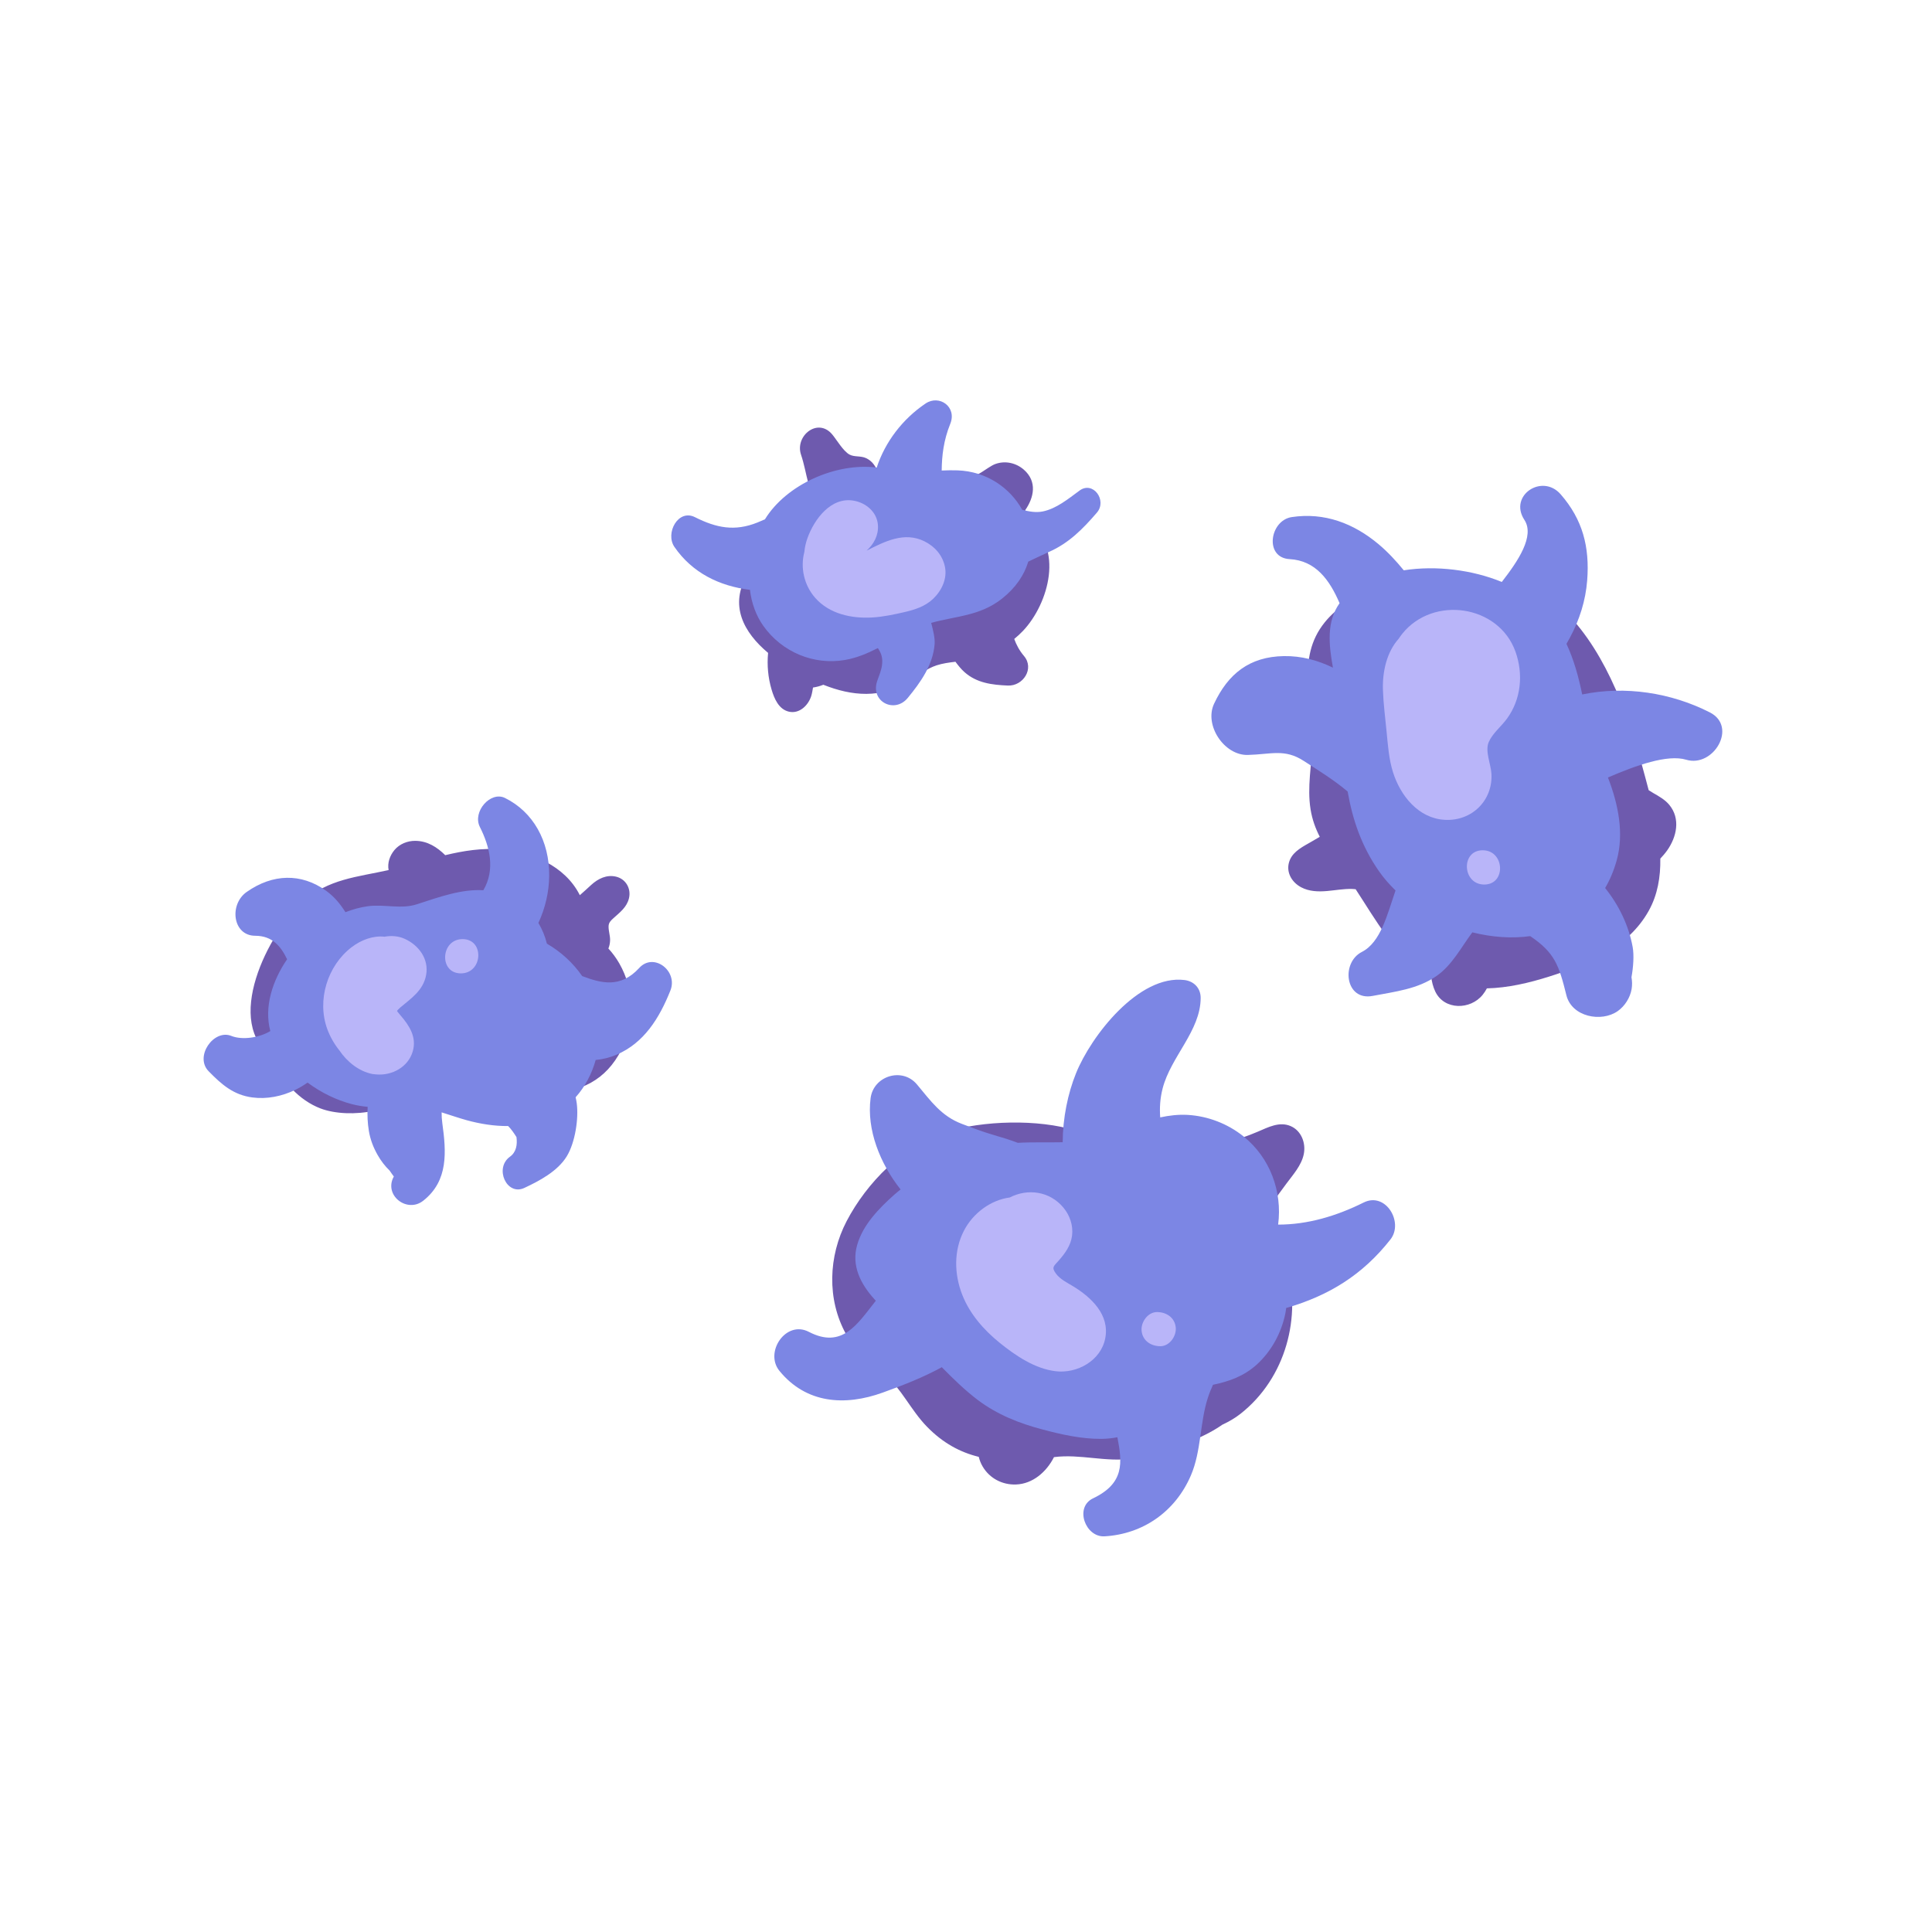 <svg xmlns="http://www.w3.org/2000/svg" xmlns:xlink="http://www.w3.org/1999/xlink" width="1024" zoomAndPan="magnify" viewBox="0 0 768 768" height="1024" preserveAspectRatio="xMidYMid meet" version="1.0"><path fill="#6e5aae" d="M 318.426 180.77 C 315.883 173.246 325.137 165.797 330.867 172.75 C 332.641 174.898 335.164 179.27 337.633 180.664 C 339.586 181.766 342.148 181.082 344.359 182.152 C 349.473 184.633 349.027 190.414 352.086 194.406 C 353.895 196.77 352.691 200.035 350.445 201.324 C 350.434 204.156 349.086 206.992 346.348 208.262 C 339.039 211.645 331.219 208.527 326.254 202.551 C 321.012 196.23 320.941 188.215 318.426 180.77 Z M 499.727 502.258 C 495.164 498.012 488.629 495.156 480.172 493.547 C 473.34 492.242 469.559 502.582 475.371 506.188 C 483.23 511.062 487.016 515.68 484.539 525.066 C 482.652 532.23 477.809 541.332 471.344 545.066 C 470.742 545.414 470.102 545.719 469.48 546.051 C 458.289 547.117 447.523 544.953 436.73 549.902 C 435.246 550.582 433.934 551.695 432.91 553.027 C 427.387 552.281 422.359 551.875 416.691 552.664 C 409.988 553.594 404.113 555.727 397.309 554.047 C 385.125 551.047 380.887 537.402 372.578 529.316 C 364.961 521.902 355.32 517.727 357.402 505.168 C 359.07 495.102 369.496 484.133 377.648 478.508 C 393.203 467.773 419.121 476.102 430.891 459.008 C 433.523 455.188 432.062 450.781 427.598 449.402 C 412.652 444.789 390.777 445.383 375.938 449.973 C 359.223 455.141 344.516 470.168 336.555 485.414 C 329.281 499.34 328.617 516.535 336.367 530.445 C 340.164 537.258 345.789 541.055 351.473 546.031 C 358.414 552.105 362.078 560.559 368.473 567.125 C 374.863 573.691 381.742 577.328 389.07 579.121 C 389.41 580.461 389.883 581.719 390.625 582.977 C 393.395 587.68 398.449 590.301 403.855 590.109 C 410.582 589.871 416.02 585.062 418.973 579.234 C 429.383 577.867 439.602 581.352 450.242 579.797 C 458.441 578.602 466.441 575.625 474.105 572.57 C 478.586 570.785 482.48 568.707 485.902 566.34 C 488.52 565.129 490.98 563.695 493.172 561.965 C 511.156 547.77 517.562 523.363 511.398 502.254 C 509.613 496.145 502.078 497.766 499.727 502.258 Z M 361.645 270.66 C 365.152 268.43 368.316 265.785 372.309 264.484 C 374.734 263.695 377.266 263.363 379.805 263.062 C 380.848 264.465 381.965 265.902 383.418 267.195 C 388.285 271.523 394.414 272.266 400.668 272.52 C 406.672 272.766 411.312 265.805 407.047 260.758 C 405.148 258.512 404.02 256.285 403.176 253.996 C 404.383 253 405.555 251.945 406.66 250.777 C 416.957 239.914 423.109 217.414 408.402 207.598 C 408.293 207.523 408.18 207.469 408.07 207.406 C 408.07 207.383 408.074 207.367 408.078 207.344 C 408.238 205.613 407.887 204.23 407.535 202.797 C 411.008 197.801 412.402 191.457 407.02 186.723 C 403.934 184.012 399.605 183.023 395.688 184.441 C 392.379 185.641 387.859 190.477 384.238 189.465 C 378.797 187.953 377.457 196 381.715 198.332 C 384.719 199.977 388.133 200.098 391.398 199.148 C 391.926 198.992 392.445 198.77 392.961 198.535 C 392.469 200.375 392.418 202.398 392.68 203.707 C 393.457 207.602 395.969 211.379 398.652 214.125 C 398.77 214.242 398.918 214.344 399.062 214.441 C 397.77 222.371 399.113 230.195 393.875 236.52 C 391.746 235.484 389.262 234.918 386.543 234.531 C 380.523 233.676 377.859 239.34 379.059 244.016 C 379.055 244.02 379.055 244.02 379.051 244.02 C 378.902 243.891 378.754 243.762 378.605 243.633 C 378.652 243.785 378.719 243.922 378.77 244.07 C 372.867 245.113 366.656 245.477 361.328 248.148 C 356.902 250.367 353.176 254.195 348.59 256.008 C 343.297 258.102 338.027 256.43 332.961 254.383 C 322.238 250.051 307.938 243.211 305.664 230.398 C 305.023 226.797 299.641 224.324 297.312 228.07 C 289.551 240.57 295.754 251.527 305.328 259.535 C 304.863 264.398 305.309 269.324 306.699 274.062 C 307.758 277.676 309.566 282.016 313.672 282.914 C 317.816 283.82 321.312 280.371 322.48 276.68 C 322.82 275.609 322.977 274.449 323.188 273.305 C 324.562 273.102 325.961 272.742 327.285 272.199 C 338.523 276.668 350.23 277.91 361.645 270.66 Z M 241.848 377.055 C 242.27 376 242.512 374.848 242.523 373.668 C 242.535 371.844 241.887 370.074 241.918 368.254 C 241.949 366.75 242.77 365.969 243.859 364.988 C 246.426 362.672 249.18 360.633 250.031 357.055 C 250.941 353.223 248.781 349.41 244.887 348.484 C 241.141 347.594 237.727 349.289 235.004 351.777 C 233.488 353.164 232.012 354.543 230.477 355.863 C 230.441 355.785 230.418 355.703 230.379 355.625 C 224.52 344.199 211.422 338.629 199.211 337.645 C 191.586 337.027 184.242 338.199 176.984 339.945 C 173.75 336.75 169.93 334.289 165.098 334.246 C 161.977 334.219 158.793 335.492 156.781 337.922 C 154.961 340.121 153.93 343.047 154.48 345.867 C 142.023 348.645 130.504 349.352 120.398 358.438 C 106.859 370.613 88.094 406.824 108.879 420.602 C 109 420.68 109.141 420.719 109.27 420.789 C 111.262 429.59 119.262 437.527 127.375 440.613 C 138.871 444.984 160.5 442.09 165.812 430.141 C 166.871 427.75 165.602 424.996 163.699 423.512 C 155.984 417.488 148.789 422.551 140.258 423.516 C 129.961 424.68 125.848 416.738 119.699 410.516 C 120.316 404.727 119.84 398.785 122.031 392.93 C 124.852 385.395 130.191 377.25 136.922 372.609 C 143.484 368.082 152.746 368.512 160.312 366.695 C 169.371 364.523 178.148 361.176 187.383 359.754 C 194.918 358.598 207.375 357.863 211.27 366.141 C 214.051 372.062 211.656 377.98 216.383 383.77 C 221.191 389.66 228.508 390.898 229.391 399.641 C 230.32 408.832 221.277 418.039 213.762 422.07 C 207.707 425.316 210.984 434.922 217.516 434.676 C 230.75 434.176 240.812 429.555 247.066 417.23 C 252.562 406.387 252.223 393.496 246.152 382.918 C 244.93 380.789 243.492 378.848 241.848 377.055 Z M 663.566 319.938 C 661.867 317.895 659.516 316.566 657.242 315.27 C 656.609 314.906 655.984 314.52 655.375 314.109 C 654.902 312.316 654.43 310.551 653.973 308.836 C 647.922 286.141 639.219 260.363 622.422 243.32 C 617.516 238.34 607.039 242.707 608.227 250.055 C 612.988 279.484 627.793 306.637 632.262 336.449 C 634.246 349.695 627.648 355.109 615.938 359.73 C 606.426 363.488 591.57 369.281 581.652 364.359 C 572.273 359.707 567.109 347.199 561.512 338.938 C 558.148 333.977 553.879 329.664 550.547 324.727 C 546.363 318.527 546.789 313.09 547.316 306.008 C 548.258 293.289 544.973 282.391 544.219 269.973 C 543.355 255.816 559.566 253.121 570.223 249.23 C 579.168 245.965 576.828 233.969 567.68 233.289 C 552.867 232.188 536.434 235.223 526.598 247.398 C 514.992 261.762 521.996 278.93 521.645 295.301 C 521.457 304.172 519.543 312.793 520.965 321.695 C 521.621 325.785 522.93 329.332 524.629 332.645 C 523.539 333.281 522.453 333.918 521.363 334.555 C 518.18 336.418 514.27 338.223 512.742 341.832 C 510.895 346.203 513.223 350.57 517.203 352.695 C 520.41 354.402 524.059 354.504 527.594 354.191 C 530.824 353.906 534.051 353.305 537.305 353.367 C 537.836 353.375 538.367 353.434 538.895 353.484 C 546.938 365.719 554.191 379.355 566.852 386.949 C 567.52 387.348 568.203 387.699 568.879 388.055 C 569.164 390.168 569.602 392.164 570.531 394.125 C 574.098 401.648 584.539 401.504 589.406 395.422 C 590.051 394.617 590.598 393.77 591.059 392.895 C 599.355 392.699 607.75 390.754 615.719 388.23 C 631.055 383.371 647.105 376.875 655.363 362.113 C 658.934 355.734 660.117 348.613 660 341.312 C 660.953 340.293 661.875 339.246 662.684 338.109 C 666.512 332.746 668.125 325.441 663.566 319.938 Z M 513.023 447.625 C 508.57 445.719 504.059 448.129 500.008 449.855 C 491.609 453.441 482.738 455.746 473.66 456.762 C 465.648 457.66 453.641 457.324 452.145 467.902 C 451.41 473.098 459.383 474.797 460.156 469.574 C 460.648 466.258 464.371 465.73 467.148 465.457 C 470.688 465.109 474.227 464.98 477.75 464.484 C 484.781 463.5 491.676 461.707 498.348 459.293 C 498.492 459.242 498.629 459.176 498.77 459.121 C 498.586 459.402 498.434 459.695 498.312 460.008 C 498.195 460.168 498.062 460.32 497.941 460.484 C 496.902 461.918 495.902 463.387 494.953 464.887 C 494.605 465.434 494.27 465.988 493.949 466.551 C 493.539 467.273 493.117 467.934 492.996 468.781 C 492.809 470.082 493.262 471.316 494.18 472.23 C 495.871 473.918 498.711 473.797 500.227 471.918 C 498.105 474.801 495.988 477.688 493.855 480.559 C 490.715 484.781 497.32 489.691 500.434 485.426 C 504.082 480.426 507.723 475.422 511.41 470.449 C 514.035 466.91 517.352 463.262 518.266 458.82 C 519.172 454.406 517.324 449.465 513.023 447.625 Z M 513.023 447.625 " fill-opacity="1" fill-rule="nonzero"/><path fill="#7c86e4" d="M 303.445 248.812 C 300.539 244.738 298.719 239.641 298.121 234.469 C 286.023 232.992 275.203 227.746 268.086 217.395 C 264.363 211.98 269.539 202.199 276.273 205.59 C 284.828 209.891 292.082 211.309 301.055 207.719 C 302.07 207.312 303.07 206.879 304.07 206.441 C 312.625 192.496 332.449 183.816 348.508 185.863 C 351.867 175.633 358.801 166.551 367.938 160.395 C 373.383 156.727 380.469 161.734 377.75 168.461 C 375.082 175.055 374.41 181.117 374.336 187.039 C 376.543 186.934 378.672 186.906 380.66 186.977 C 392.105 187.371 401.504 193.895 406.336 202.637 C 409.117 203.383 411.855 203.844 414.527 203.305 C 419.91 202.219 424.695 198.273 429.137 195.008 C 434.512 191.047 440.215 198.922 436.027 203.785 C 430.355 210.371 424.914 215.859 417.074 219.355 C 414.277 220.605 411.523 221.965 408.754 223.254 C 407.168 228.535 403.801 233.66 398.219 238.043 C 389.5 244.895 379.762 244.918 370.164 247.602 C 370.973 250.699 371.707 253.734 371.527 256.043 C 370.875 264.363 365.914 271.27 360.84 277.445 C 355.598 283.82 345.859 278.887 348.715 270.66 C 349.379 268.746 350.312 266.57 350.594 264.535 C 351.023 261.438 350.281 259.633 348.969 257.613 C 344.855 259.711 340.629 261.52 335.965 262.336 C 323.484 264.512 310.875 259.242 303.445 248.812 Z M 542.082 478.016 C 531.254 483.406 519.828 486.809 508.078 486.801 C 509.801 473.727 504.934 460.25 494.297 451.723 C 488.004 446.676 480.168 443.664 472.125 443.188 C 468.426 442.977 464.785 443.41 461.203 444.18 C 460.93 440.438 461.133 436.707 462.152 432.715 C 465.383 420.059 477.246 409.809 477.285 396.699 C 477.297 392.836 474.656 390.051 470.871 389.578 C 452.668 387.312 433.723 411.789 427.734 426.637 C 424.461 434.746 422.484 444.422 422.43 454.062 C 416.449 454.191 410.512 453.961 404.582 454.293 C 401.598 453.148 398.426 452.16 394.898 451.145 C 390.637 449.91 386.59 448.359 382.426 446.785 C 374.102 443.633 370.039 437.676 364.488 431.062 C 358.668 424.125 347.234 427.652 346.078 436.535 C 344.453 449.047 349.812 462.523 358 472.828 C 357.203 473.484 356.391 474.113 355.617 474.801 C 349.531 480.207 343.094 486.758 340.77 494.773 C 338.332 503.066 342.082 510.355 347.574 516.438 C 347.762 516.648 347.965 516.848 348.156 517.059 C 340.785 526.367 334.82 536.34 321.508 529.422 C 312.398 524.691 303.789 537.516 309.824 544.922 C 320.441 557.953 335.82 559.031 350.906 553.574 C 359.258 550.551 366.773 547.637 374.383 543.488 C 378.945 548.113 383.594 552.668 388.738 556.551 C 396.43 562.34 405.129 565.785 414.34 568.219 C 422.012 570.266 429.887 572.031 437.867 571.977 C 440 571.953 442.113 571.727 444.176 571.328 C 446.148 581.461 447.023 589.633 434.492 595.621 C 427.035 599.18 431.453 611.16 439.078 610.715 C 454.367 609.824 467.207 600.906 473.395 586.504 C 477.574 576.777 476.914 565.594 480.148 555.637 C 480.77 553.723 481.465 552.035 482.18 550.477 C 488.551 549.137 494.387 547.125 499.57 542.449 C 505.441 537.094 509.395 529.809 510.965 522.016 C 511.105 521.324 511.18 520.637 511.277 519.949 C 528.332 515.035 541.707 506.719 552.723 492.703 C 558.09 485.879 550.824 473.66 542.082 478.016 Z M 679.703 283.195 C 664.32 275.348 646.008 272.52 628.941 276.059 C 627.523 269.027 625.602 262.188 622.695 255.934 C 623.227 255.004 623.695 254.16 624.031 253.543 C 627.879 246.41 630.305 238.793 630.93 230.711 C 631.953 217.43 629.16 206.566 620.391 196.496 C 613.055 188.066 599.617 196.965 605.961 206.648 C 610.164 213.066 603.477 222.988 596.988 231.332 C 585.402 226.574 570.98 224.68 558.02 226.707 C 554.973 222.98 551.707 219.441 548.043 216.363 C 538.109 208.023 526.48 203.602 513.496 205.547 C 504.738 206.859 502.488 221.699 512.645 222.262 C 523.004 222.832 528.527 230.523 532.504 239.77 C 527.32 247.098 528.164 256.074 529.867 265.402 C 523.777 262.449 517.273 260.691 510.34 260.809 C 496.684 261.043 488.188 267.859 482.609 279.754 C 478.609 288.293 486.641 300.332 496 300.102 C 505.316 299.871 510.656 297.523 518.293 302.496 C 523.695 306.012 530.289 310.035 535.711 314.648 C 537.641 325.68 541.125 336.266 548.242 346.438 C 550.125 349.125 552.328 351.625 554.742 353.969 C 551.445 363.566 548.859 374.582 541.355 378.41 C 532.926 382.707 534.727 398 545.68 395.887 C 554.527 394.18 563.508 393.23 571.059 387.961 C 577.273 383.621 580.82 376.578 585.277 370.621 C 592.957 372.547 600.855 373.156 608.293 372.125 C 618.09 378.762 619.688 383.676 622.672 395.645 C 624.82 404.246 636.598 406.5 643.086 401.918 C 645.906 399.922 648.004 396.598 648.59 393.191 C 648.859 391.586 648.824 390.016 648.539 388.465 C 649.262 384.527 649.605 379.723 649.008 376.441 C 647.449 367.898 643.512 359.773 638.066 353.008 C 639.949 349.785 641.508 346.141 642.656 342.031 C 645.586 331.551 643.441 320.031 639.18 309.066 C 650.336 304.254 662.84 299.766 670.293 302.004 C 681.125 305.258 690.84 288.879 679.703 283.195 Z M 254.125 384.754 C 246.648 392.926 239.031 390.863 231.43 388.012 C 227.777 382.738 222.914 378.301 217.402 375.125 C 216.684 372.199 215.531 369.41 214.02 366.887 C 216.75 361.012 218.262 354.555 218.312 348.113 C 218.426 334.367 211.984 322.758 200.734 317.203 C 195 314.375 187.707 322.66 190.75 328.715 C 194.641 336.449 197 345.594 192.137 353.887 C 183.578 353.355 174.906 356.465 165.695 359.469 C 159.371 361.527 152.703 359.336 146.168 360.246 C 143.164 360.668 140.203 361.488 137.32 362.609 C 135.262 359.34 132.879 356.414 129.551 354.035 C 119.75 347.023 108.422 347.285 98.066 354.562 C 90.98 359.535 92.484 371.949 101.426 371.98 C 108.301 372 111.609 376.145 114.129 381.312 C 108.32 389.836 104.902 400.242 107.453 409.859 C 107.43 409.875 107.41 409.895 107.383 409.91 C 103.082 412.492 96.348 413.551 91.934 411.785 C 84.945 408.988 77.211 419.996 82.934 425.836 C 88.164 431.176 92.816 435.254 100.301 436.25 C 106.066 437.016 112.105 435.828 117.504 433.172 C 119.109 432.387 120.711 431.434 122.27 430.344 C 127.66 434.387 133.812 437.312 139.77 438.887 C 141.93 439.457 144.047 439.789 146.148 439.984 C 145.969 443.207 146.105 446.43 146.625 449.543 C 147.211 453.047 148.41 456.129 150.09 459.086 C 151.402 461.422 153.008 463.512 154.902 465.352 C 155.57 466.352 156.117 467.121 156.555 467.68 C 152.414 475.113 161.781 482.398 168.246 477.305 C 178.34 469.348 177.371 457.766 175.832 446.531 C 175.613 444.934 175.527 443.5 175.555 442.184 C 178.852 443.191 182.117 444.363 185.535 445.305 C 190.805 446.754 196.41 447.672 201.992 447.621 C 203.195 448.793 204.215 450.293 205.305 452 C 205.695 455.027 205.246 457.988 202.719 459.805 C 196.402 464.332 201.406 475.496 208.418 472.227 C 214.336 469.465 221.691 465.602 225.328 459.609 C 228.656 454.129 230.059 444.586 229.27 438.625 C 229.16 437.801 229.008 436.988 228.816 436.184 C 232.598 431.961 235.273 426.828 236.793 421.352 C 239.582 421.094 242.379 420.426 245.16 419.23 C 255.98 414.574 262.062 404.848 266.492 393.75 C 269.602 385.965 259.859 378.488 254.125 384.754 Z M 254.125 384.754 " fill-opacity="1" fill-rule="nonzero"/><path fill="#b9b5f9" d="M 169.387 387.586 C 168.254 393.688 163.555 396.773 159.148 400.473 C 158.957 400.637 158.09 401.527 158.254 401.309 C 158.094 401.492 157.945 401.684 157.801 401.879 C 158.254 402.461 158.695 403.043 159.184 403.602 C 162.707 407.652 165.719 412.273 164.082 417.918 C 162.262 424.199 155.852 427.625 149.629 427.105 C 149.32 427.086 149.02 427.062 148.715 427.008 C 148.492 426.977 148.27 426.98 148.047 426.938 C 142.719 425.895 137.977 422.098 134.949 417.609 C 132.887 415.039 131.23 412.152 130.109 409.105 C 125.898 397.66 130.121 383.906 139.766 376.531 C 143.59 373.605 148.359 371.844 152.867 372.355 C 155.547 371.871 158.316 372.047 160.859 373.191 C 166.445 375.699 170.566 381.219 169.387 387.586 Z M 183.883 373.312 C 175.125 373.312 174.398 386.934 183.199 386.934 C 191.957 386.934 192.68 373.312 183.883 373.312 Z M 426.758 511.426 C 424.367 509.953 421.484 508.617 419.785 506.316 C 417.867 503.723 418.906 503.328 420.836 501.125 C 423.363 498.25 425.656 495.129 426.156 491.219 C 426.68 487.141 425.27 483.066 422.648 479.957 C 417.199 473.484 408.484 472.355 401.406 476.012 C 393.699 477.047 386.77 482.316 383.207 489.168 C 379.09 497.09 379.285 506.438 382.488 514.645 C 385.5 522.352 391.086 528.695 397.457 533.84 C 403.758 538.926 411.309 544.039 419.52 545.07 C 428.156 546.152 437.645 540.898 439.359 531.965 C 441.137 522.676 433.91 515.824 426.758 511.426 Z M 459.926 521.566 C 456.242 521.566 453.465 525.609 453.801 529.02 C 454.191 532.984 457.555 535.141 461.254 535.141 C 464.938 535.141 467.715 531.098 467.379 527.691 C 466.984 523.723 463.621 521.566 459.926 521.566 Z M 367.484 215.188 C 359.492 211.211 351.648 215.254 344.484 218.895 C 347.414 216.254 349.328 212.68 348.98 208.57 C 348.547 203.469 344.203 199.879 339.395 199.027 C 330.305 197.414 323.676 206.402 320.969 213.941 C 320.344 215.676 319.918 217.527 319.746 219.395 C 318.094 225.637 319.613 232.574 324.016 237.609 C 329.684 244.086 338.566 245.949 346.805 245.453 C 351.047 245.199 355.27 244.297 359.406 243.352 C 363.582 242.398 367.75 241.074 370.918 238.055 C 374.336 234.793 376.648 229.992 375.598 225.172 C 374.605 220.629 371.602 217.238 367.484 215.188 Z M 602.445 259.098 C 595.789 240.367 569.688 236.68 557.445 251.902 C 556.922 252.551 556.445 253.223 555.996 253.91 C 551.289 259.164 549.488 266.887 549.738 274.289 C 549.926 279.832 550.664 285.375 551.195 290.891 C 551.723 296.312 552.102 301.82 553.762 307.043 C 556.707 316.32 563.848 325.305 574.312 325.898 C 585.027 326.504 593.492 318.227 592.867 307.547 C 592.645 303.742 590.223 298.543 591.816 294.938 C 593.359 291.445 596.805 288.754 599.055 285.668 C 604.68 277.953 605.602 267.973 602.445 259.098 Z M 589.391 337.996 C 580.598 337.996 581.246 351.617 590.012 351.617 C 598.809 351.617 598.156 337.996 589.391 337.996 Z M 589.391 337.996 " fill-opacity="1" fill-rule="nonzero"/></svg>